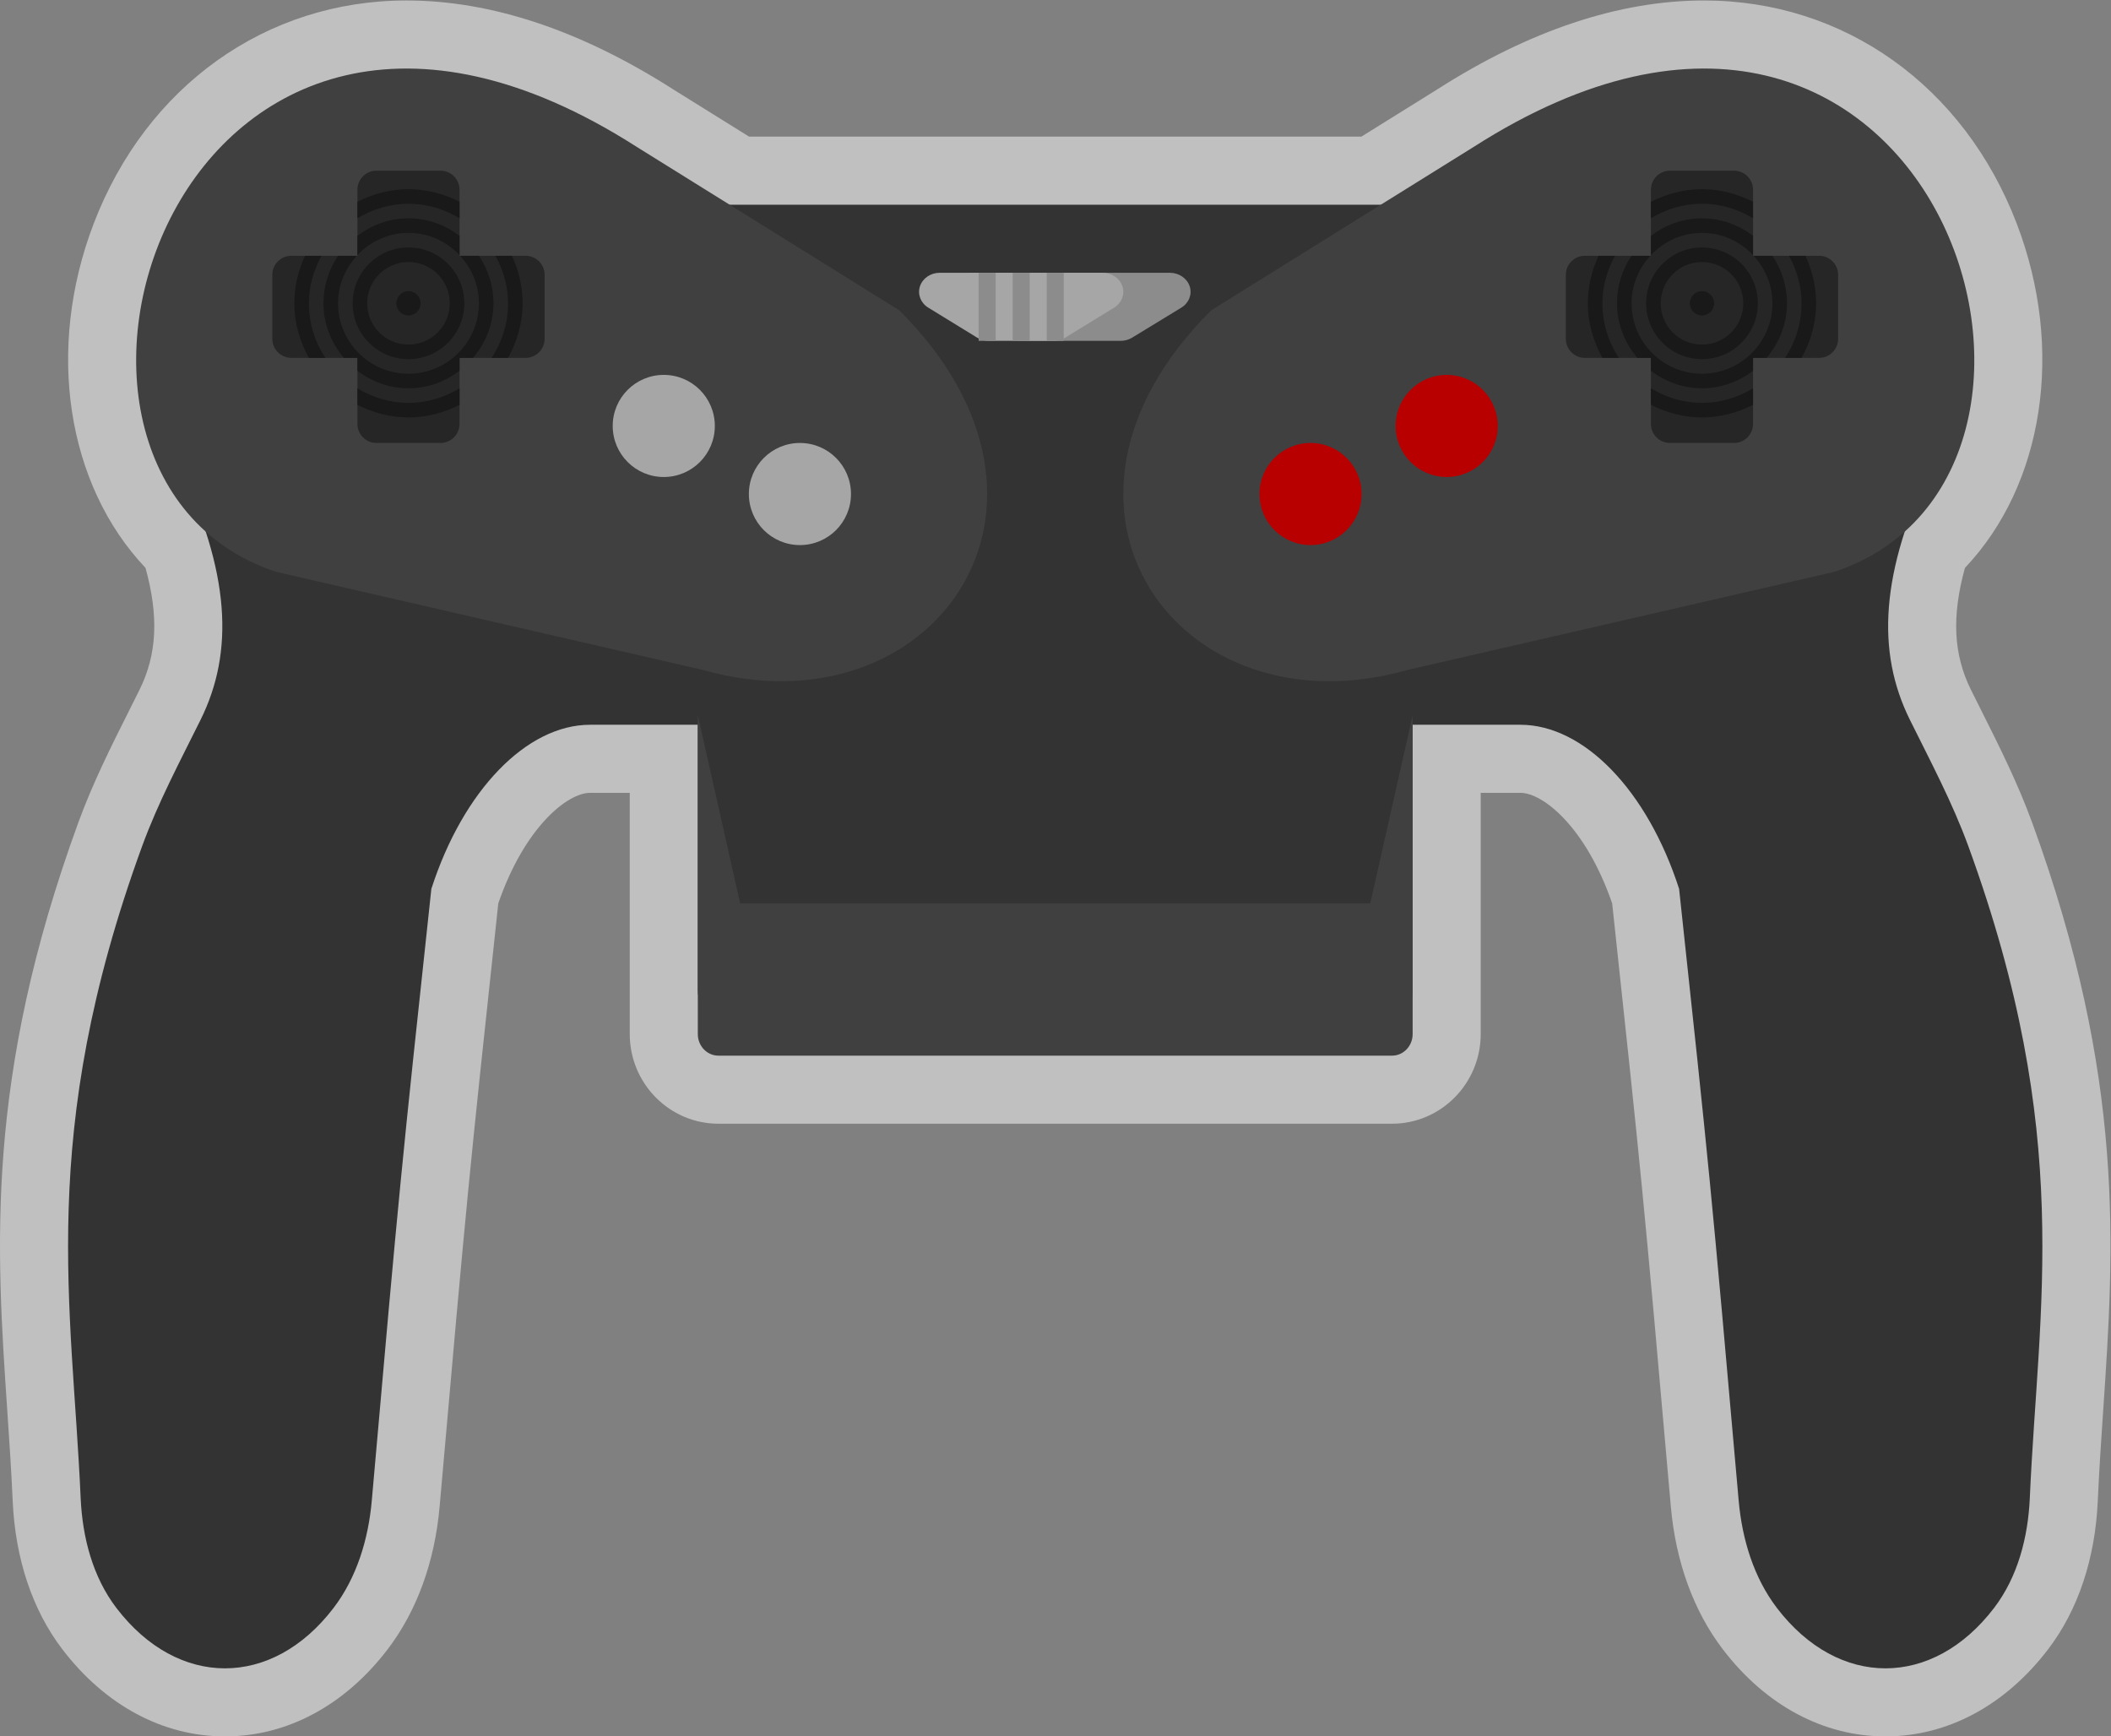 <?xml version="1.0" encoding="UTF-8" standalone="no"?>
<svg
   xmlns:dc="http://purl.org/dc/elements/1.1/"
   xmlns:cc="http://creativecommons.org/ns#"
   xmlns:rdf="http://www.w3.org/1999/02/22-rdf-syntax-ns#"
   xmlns:svg="http://www.w3.org/2000/svg"
   xmlns="http://www.w3.org/2000/svg"
   viewBox="0 0 330.667 272"
   height="272"
   width="330.667"
   xml:space="preserve"
   id="svg2"
   version="1.1"><rect x="0" y="0" width="330.667" height="272" fill="#808080" stroke="none"/><defs
     id="defs6"><clipPath
       id="clipPath18"
       clipPathUnits="userSpaceOnUse"><path
         id="path16"
         d="M 0,256 H 256 V 0 H 0 Z" /></clipPath><clipPath
       id="clipPath26"
       clipPathUnits="userSpaceOnUse"><path
         id="path24"
         d="M 4,224 H 252 V 20 H 4 Z" /></clipPath></defs><g
     transform="matrix(1.333,0,0,-1.333,-5.333,298.666)"
     id="g10"><g
       id="g12"><g
         clip-path="url(#clipPath18)"
         id="g14"><g
           id="g20"><g
             id="g22" /><g
             id="g34"><g
               style="opacity:0.5"
               id="g32"
               clip-path="url(#clipPath26)"><g
                 id="g30"
                 transform="translate(242.817,127.338)"><path
                   id="path28"
                   style="fill:#ffffff;fill-opacity:1;fill-rule:nonzero;stroke:none"
                   d="m 0,0 c -1.703,4.672 -3.861,8.971 -5.947,13.128 -0.425,0.847 -0.851,1.694 -1.271,2.544 -2.044,4.126 -2.274,8.595 -0.699,14.308 9.26,9.777 11.74,25.687 6.091,40.449 -6.192,16.181 -20.276,26.233 -36.756,26.233 -9.959,0 -20.505,-3.516 -31.346,-10.45 l -8.913,-5.55 h -71.951 l -8.915,5.551 c -10.84,6.934 -21.385,10.449 -31.344,10.449 -16.482,10e-4 -30.567,-10.05 -36.759,-26.23 -5.649,-14.762 -3.168,-30.674 6.093,-40.452 1.575,-5.713 1.345,-10.183 -0.698,-14.308 -0.421,-0.851 -0.847,-1.699 -1.273,-2.547 -2.086,-4.156 -4.243,-8.454 -5.946,-13.126 -10.969,-30.092 -9.626,-49.908 -8.326,-69.072 0.234,-3.458 0.477,-7.035 0.633,-10.574 0.3,-6.812 2.32,-12.848 5.84,-17.456 5.041,-6.6 11.828,-10.235 19.111,-10.235 7.281,0 14.067,3.633 19.107,10.229 3.428,4.486 5.542,10.29 6.113,16.786 3.241,36.84 3.407,38.438 6.893,70.875 3.085,8.956 8.121,12.995 10.793,12.995 h 4.655 v -23.198 -5.15 c 0,-5.81 4.675,-10.537 10.421,-10.537 h 79.154 c 5.746,0 10.421,4.727 10.421,10.537 v 5.15 23.198 h 4.655 c 2.672,0 7.708,-4.039 10.793,-12.995 3.486,-32.437 3.652,-34.035 6.893,-70.876 0.571,-6.495 2.685,-12.3 6.113,-16.785 5.041,-6.596 11.826,-10.229 19.107,-10.229 7.283,0 14.07,3.635 19.111,10.235 3.52,4.608 5.54,10.645 5.84,17.458 0.156,3.539 0.399,7.114 0.633,10.573 C 9.626,-49.909 10.969,-30.092 0,0" /></g></g></g></g><g
           transform="translate(235.306,124.598)"
           id="g36"><path
             id="path38"
             style="fill:#333333;fill-opacity:1;fill-rule:nonzero;stroke:none"
             d="m 0,0 c 12.375,-33.949 8.216,-53.914 7.218,-76.553 -0.205,-4.648 -1.416,-9.302 -4.206,-12.954 -7.221,-9.453 -18.284,-9.455 -25.507,-0.004 -2.732,3.575 -4.1,8.091 -4.5,12.628 -3.276,37.238 -3.429,38.669 -7,71.886 -3.731,11.57 -11.193,19.284 -18.655,19.284 h -18.656 c 5.298,38.439 60.043,43.66 67.16,30.855 C -10.414,32.184 -10.824,22.841 -6.871,14.86 -4.448,9.968 -1.875,5.143 0,0" /></g><g
           transform="translate(20.694,124.597)"
           id="g40"><path
             id="path42"
             style="fill:#333333;fill-opacity:1;fill-rule:nonzero;stroke:none"
             d="m 0,0 c -12.375,-33.95 -8.216,-53.915 -7.217,-76.553 0.205,-4.648 1.416,-9.302 4.205,-12.953 7.222,-9.453 18.285,-9.455 25.507,-0.004 2.732,3.575 4.101,8.091 4.5,12.628 3.276,37.238 3.43,38.669 7,71.886 3.731,11.57 11.194,19.284 18.656,19.284 H 71.307 C 66.008,52.727 11.264,57.948 4.146,45.143 10.414,32.185 10.825,22.842 6.872,14.861 4.448,9.969 1.875,5.144 0,0" /></g><g
           transform="translate(89.665,200)"
           id="g44"><path
             id="path46"
             style="fill:#333333;fill-opacity:1;fill-rule:nonzero;stroke:none"
             d="m 0,0 h 76.669 c 2.024,0 3.666,-1.65 3.666,-3.686 V -92.314 C 80.335,-94.35 78.693,-96 76.669,-96 H 0 c -2.024,0 -3.665,1.65 -3.665,3.686 V -3.686 C -3.665,-1.65 -2.024,0 0,0" /></g><g
           transform="translate(109.68,187.583)"
           id="g48"><path
             id="path50"
             style="fill:#404040;fill-opacity:1;fill-rule:nonzero;stroke:none"
             d="m 0,0 c 23.131,-23.042 3.855,-49.925 -23.131,-42.245 l -50.117,11.522 c -34.697,11.521 -11.566,84.489 42.407,49.925 z" /></g><g
           transform="translate(65.758,194)"
           id="g52"><path
             id="path54"
             style="fill:#262626;fill-opacity:1;fill-rule:nonzero;stroke:none"
             d="M 0,0 H -7.758 V 7.759 C -7.758,8.996 -8.762,10 -10,10 h -7.517 c -1.238,0 -2.241,-1.004 -2.241,-2.241 V 0 h -7.759 c -1.238,0 -2.241,-1.004 -2.241,-2.241 v -7.518 c 0,-1.238 1.003,-2.241 2.241,-2.241 h 7.759 v -7.759 c 0,-1.238 1.003,-2.241 2.241,-2.241 H -10 c 1.238,0 2.242,1.003 2.242,2.241 V -12 H 0 c 1.238,0 2.242,1.003 2.242,2.241 v 7.518 C 2.242,-1.004 1.238,0 0,0" /></g><g
           transform="translate(88,174)"
           id="g56"><path
             id="path58"
             style="fill:#a6a6a6;fill-opacity:1;fill-rule:nonzero;stroke:none"
             d="m 0,0 c 0,-3.314 -2.686,-6 -6,-6 -3.314,0 -6,2.686 -6,6 0,3.314 2.686,6 6,6 3.314,0 6,-2.686 6,-6" /></g><g
           transform="translate(104,166)"
           id="g60"><path
             id="path62"
             style="fill:#a6a6a6;fill-opacity:1;fill-rule:nonzero;stroke:none"
             d="m 0,0 c 0,-3.314 -2.686,-6 -6,-6 -3.314,0 -6,2.686 -6,6 0,3.314 2.686,6 6,6 3.314,0 6,-2.686 6,-6" /></g><g
           transform="translate(146.32,187.583)"
           id="g64"><path
             id="path66"
             style="fill:#404040;fill-opacity:1;fill-rule:nonzero;stroke:none"
             d="m 0,0 c -23.131,-23.042 -3.855,-49.925 23.131,-42.245 l 50.117,11.522 c 34.697,11.521 11.566,84.489 -42.407,49.925 z" /></g><g
           transform="translate(217.758,194)"
           id="g68"><path
             id="path70"
             style="fill:#262626;fill-opacity:1;fill-rule:nonzero;stroke:none"
             d="M 0,0 H -7.758 V 7.759 C -7.758,8.996 -8.762,10 -10,10 h -7.517 c -1.238,0 -2.241,-1.004 -2.241,-2.241 V 0 h -7.759 c -1.238,0 -2.241,-1.004 -2.241,-2.241 v -7.518 c 0,-1.238 1.003,-2.241 2.241,-2.241 h 7.759 v -7.759 c 0,-1.238 1.003,-2.241 2.241,-2.241 H -10 c 1.238,0 2.242,1.003 2.242,2.241 V -12 H 0 c 1.238,0 2.242,1.003 2.242,2.241 v 7.518 C 2.242,-1.004 1.238,0 0,0" /></g><g
           transform="translate(168,174)"
           id="g72"><path
             id="path74"
             style="fill:#b80000;fill-opacity:1;fill-rule:nonzero;stroke:none"
             d="m 0,0 c 0,-3.314 2.686,-6 6,-6 3.314,0 6,2.686 6,6 C 12,3.314 9.314,6 6,6 2.686,6 0,3.314 0,0" /></g><g
           transform="translate(152,166)"
           id="g76"><path
             id="path78"
             style="fill:#b80000;fill-opacity:1;fill-rule:nonzero;stroke:none"
             d="m 0,0 c 0,-3.314 2.686,-6 6,-6 3.314,0 6,2.686 6,6 C 12,3.314 9.314,6 6,6 2.686,6 0,3.314 0,0" /></g><g
           transform="translate(141.461,192)"
           id="g80"><path
             id="path82"
             style="fill:#8c8c8c;fill-opacity:1;fill-rule:nonzero;stroke:none"
             d="m 0,0 h -23.114 c -1.076,0 -2.025,-0.644 -2.338,-1.588 -0.312,-0.944 0.089,-1.964 0.983,-2.51 l 5.779,-3.526 C -18.29,-7.869 -17.817,-8 -17.335,-8 h 11.557 c 0.482,0 0.954,0.131 1.355,0.376 l 5.778,3.526 c 0.895,0.546 1.296,1.566 0.983,2.51 C 2.026,-0.644 1.076,0 0,0" /></g><g
           transform="translate(133.572,192)"
           id="g84"><path
             id="path86"
             style="fill:#a6a6a6;fill-opacity:1;fill-rule:nonzero;stroke:none"
             d="m 0,0 h -19.143 c -1.07,0 -2.014,-0.644 -2.324,-1.588 -0.311,-0.944 0.088,-1.964 0.977,-2.51 l 5.743,-3.526 C -14.349,-7.869 -13.879,-8 -13.4,-8 h 7.657 c 0.479,0 0.948,0.131 1.347,0.376 l 5.743,3.526 c 0.889,0.546 1.287,1.566 0.977,2.51 C 2.013,-0.644 1.069,0 0,0" /></g><g
           transform="translate(60.276,188.413)"
           id="g88"><path
             id="path90"
             style="fill:#191919;fill-opacity:1;fill-rule:nonzero;stroke:none"
             d="m 0,0 c 0,-4.563 -3.713,-8.276 -8.276,-8.276 -4.563,0 -8.276,3.713 -8.276,8.276 0,2.16 0.851,4.112 2.211,5.587 h -2.21 C -17.631,3.992 -18.264,2.069 -18.264,0 c 0,-2.453 0.923,-4.672 2.395,-6.413 h 1.593 v -1.521 c 1.675,-1.271 3.739,-2.054 6,-2.054 2.26,0 4.324,0.783 6,2.054 v 1.521 h 1.593 c 1.472,1.741 2.395,3.96 2.395,6.413 0,2.069 -0.632,3.992 -1.713,5.587 h -2.21 C -0.851,4.112 0,2.16 0,0" /></g><g
           transform="translate(46,200.344)"
           id="g92"><path
             id="path94"
             style="fill:#191919;fill-opacity:1;fill-rule:nonzero;stroke:none"
             d="m 0,0 v -1.939 c 1.76,1.061 3.799,1.709 6,1.709 2.201,0 4.24,-0.648 6,-1.709 V 0 C 10.186,0.917 8.167,1.482 6,1.482 3.833,1.482 1.814,0.917 0,0" /></g><g
           transform="translate(63.7,188.413)"
           id="g96"><path
             id="path98"
             style="fill:#191919;fill-opacity:1;fill-rule:nonzero;stroke:none"
             d="m 0,0 c 0,-2.369 -0.718,-4.569 -1.933,-6.413 h 1.939 c 1.053,1.914 1.706,4.078 1.706,6.413 0,2 -0.469,3.881 -1.257,5.587 h -1.94 C -0.568,3.919 0,2.034 0,0" /></g><g
           transform="translate(52,198.401)"
           id="g100"><path
             id="path102"
             style="fill:#191919;fill-opacity:1;fill-rule:nonzero;stroke:none"
             d="m 0,0 c -2.261,0 -4.324,-0.784 -6,-2.055 v -2.267 c 1.51,1.598 3.633,2.61 6,2.61 2.367,0 4.49,-1.012 6,-2.61 v 2.268 C 4.324,-0.783 2.261,0 0,0" /></g><g
           transform="translate(40.3,188.413)"
           id="g104"><path
             id="path106"
             style="fill:#191919;fill-opacity:1;fill-rule:nonzero;stroke:none"
             d="m 0,0 c 0,2.034 0.568,3.919 1.485,5.587 h -1.94 C -1.243,3.881 -1.712,2 -1.712,0 c 0,-2.335 0.653,-4.499 1.706,-6.413 H 1.933 C 0.718,-4.569 0,-2.369 0,0" /></g><g
           transform="translate(52,183.561)"
           id="g108"><path
             id="path110"
             style="fill:#191919;fill-opacity:1;fill-rule:nonzero;stroke:none"
             d="m 0,0 c -2.679,0 -4.851,2.172 -4.851,4.851 0,2.68 2.172,4.852 4.851,4.852 2.68,0 4.852,-2.172 4.852,-4.852 C 4.852,2.172 2.68,0 0,0 m 0,11.415 c -3.619,0 -6.564,-2.944 -6.564,-6.564 0,-3.619 2.945,-6.563 6.564,-6.563 3.619,0 6.564,2.944 6.564,6.563 0,3.62 -2.945,6.564 -6.564,6.564" /></g><g
           transform="translate(52,189.84)"
           id="g112"><path
             id="path114"
             style="fill:#191919;fill-opacity:1;fill-rule:nonzero;stroke:none"
             d="m 0,0 c -0.788,0 -1.427,-0.639 -1.427,-1.427 0,-0.788 0.639,-1.427 1.427,-1.427 0.788,0 1.427,0.639 1.427,1.427 C 1.427,-0.639 0.788,0 0,0" /></g><g
           transform="translate(58,176.482)"
           id="g116"><path
             id="path118"
             style="fill:#191919;fill-opacity:1;fill-rule:nonzero;stroke:none"
             d="M 0,0 V 1.939 C -1.76,0.878 -3.799,0.23 -6,0.23 c -2.201,0 -4.24,0.648 -6,1.709 V 0 c 1.814,-0.917 3.833,-1.482 6,-1.482 2.167,0 4.186,0.565 6,1.482" /></g><g
           transform="translate(212.276,188.413)"
           id="g120"><path
             id="path122"
             style="fill:#191919;fill-opacity:1;fill-rule:nonzero;stroke:none"
             d="m 0,0 c 0,-4.563 -3.713,-8.276 -8.276,-8.276 -4.563,0 -8.276,3.713 -8.276,8.276 0,2.16 0.851,4.112 2.211,5.587 h -2.21 C -17.631,3.992 -18.264,2.069 -18.264,0 c 0,-2.453 0.923,-4.672 2.395,-6.413 h 1.593 v -1.521 c 1.675,-1.271 3.739,-2.054 6,-2.054 2.26,0 4.324,0.783 6,2.054 v 1.521 h 1.593 c 1.472,1.741 2.395,3.96 2.395,6.413 0,2.069 -0.632,3.992 -1.713,5.587 h -2.21 C -0.851,4.112 0,2.16 0,0" /></g><g
           transform="translate(198,200.344)"
           id="g124"><path
             id="path126"
             style="fill:#191919;fill-opacity:1;fill-rule:nonzero;stroke:none"
             d="m 0,0 v -1.939 c 1.76,1.061 3.799,1.709 6,1.709 2.201,0 4.24,-0.648 6,-1.709 V 0 C 10.186,0.917 8.167,1.482 6,1.482 3.833,1.482 1.814,0.917 0,0" /></g><g
           transform="translate(215.7,188.413)"
           id="g128"><path
             id="path130"
             style="fill:#191919;fill-opacity:1;fill-rule:nonzero;stroke:none"
             d="m 0,0 c 0,-2.369 -0.718,-4.569 -1.933,-6.413 h 1.939 c 1.053,1.914 1.706,4.078 1.706,6.413 0,2 -0.469,3.881 -1.257,5.587 h -1.94 C -0.568,3.919 0,2.034 0,0" /></g><g
           transform="translate(204,198.401)"
           id="g132"><path
             id="path134"
             style="fill:#191919;fill-opacity:1;fill-rule:nonzero;stroke:none"
             d="m 0,0 c -2.261,0 -4.324,-0.784 -6,-2.055 v -2.267 c 1.51,1.598 3.633,2.61 6,2.61 2.367,0 4.49,-1.012 6,-2.61 v 2.268 C 4.324,-0.783 2.261,0 0,0" /></g><g
           transform="translate(192.299,188.413)"
           id="g136"><path
             id="path138"
             style="fill:#191919;fill-opacity:1;fill-rule:nonzero;stroke:none"
             d="m 0,0 c 0,2.034 0.568,3.919 1.485,5.587 h -1.94 C -1.243,3.881 -1.712,2 -1.712,0 c 0,-2.335 0.653,-4.499 1.706,-6.413 H 1.933 C 0.718,-4.569 0,-2.369 0,0" /></g><g
           transform="translate(204,183.561)"
           id="g140"><path
             id="path142"
             style="fill:#191919;fill-opacity:1;fill-rule:nonzero;stroke:none"
             d="m 0,0 c -2.679,0 -4.851,2.172 -4.851,4.851 0,2.68 2.172,4.852 4.851,4.852 2.68,0 4.852,-2.172 4.852,-4.852 C 4.852,2.172 2.68,0 0,0 m 0,11.415 c -3.619,0 -6.564,-2.944 -6.564,-6.564 0,-3.619 2.945,-6.563 6.564,-6.563 3.619,0 6.564,2.944 6.564,6.563 0,3.62 -2.945,6.564 -6.564,6.564" /></g><g
           transform="translate(204,189.84)"
           id="g144"><path
             id="path146"
             style="fill:#191919;fill-opacity:1;fill-rule:nonzero;stroke:none"
             d="m 0,0 c -0.788,0 -1.427,-0.639 -1.427,-1.427 0,-0.788 0.639,-1.427 1.427,-1.427 0.788,0 1.427,0.639 1.427,1.427 C 1.427,-0.639 0.788,0 0,0" /></g><g
           transform="translate(210,176.482)"
           id="g148"><path
             id="path150"
             style="fill:#191919;fill-opacity:1;fill-rule:nonzero;stroke:none"
             d="M 0,0 V 1.939 C -1.76,0.878 -3.799,0.23 -6,0.23 c -2.201,0 -4.24,0.648 -6,1.709 V 0 c 1.814,-0.917 3.833,-1.482 6,-1.482 2.167,0 4.186,0.565 6,1.482" /></g><g
           transform="translate(165.022,117.895)"
           id="g152"><path
             id="path154"
             style="fill:#404040;fill-opacity:1;fill-rule:nonzero;stroke:none"
             d="m 0,0 h -74.045 l -4.977,22.105 v -37.463 c 0,-1.401 1.084,-2.537 2.421,-2.537 H 2.556 c 1.337,0 2.422,1.136 2.422,2.537 v 37.463 z" /></g><g
           transform="translate(121.958,190.809)"
           id="g156"><path
             id="path158"
             style="fill:#333333;fill-opacity:1;fill-rule:nonzero;stroke:none"
             d="M 0,0 V -8.49" /></g><path
           id="path160"
           style="fill:#8c8c8c;fill-opacity:1;fill-rule:nonzero;stroke:none"
           d="m 129,184 h -2 v 8 h 2 z" /><path
           id="path162"
           style="fill:#8c8c8c;fill-opacity:1;fill-rule:nonzero;stroke:none"
           d="m 125,184 h -2 v 8 h 2 z" /><path
           id="path164"
           style="fill:#8c8c8c;fill-opacity:1;fill-rule:nonzero;stroke:none"
           d="m 121,184 h -2 v 8 h 2 z" /></g></g></g></svg>